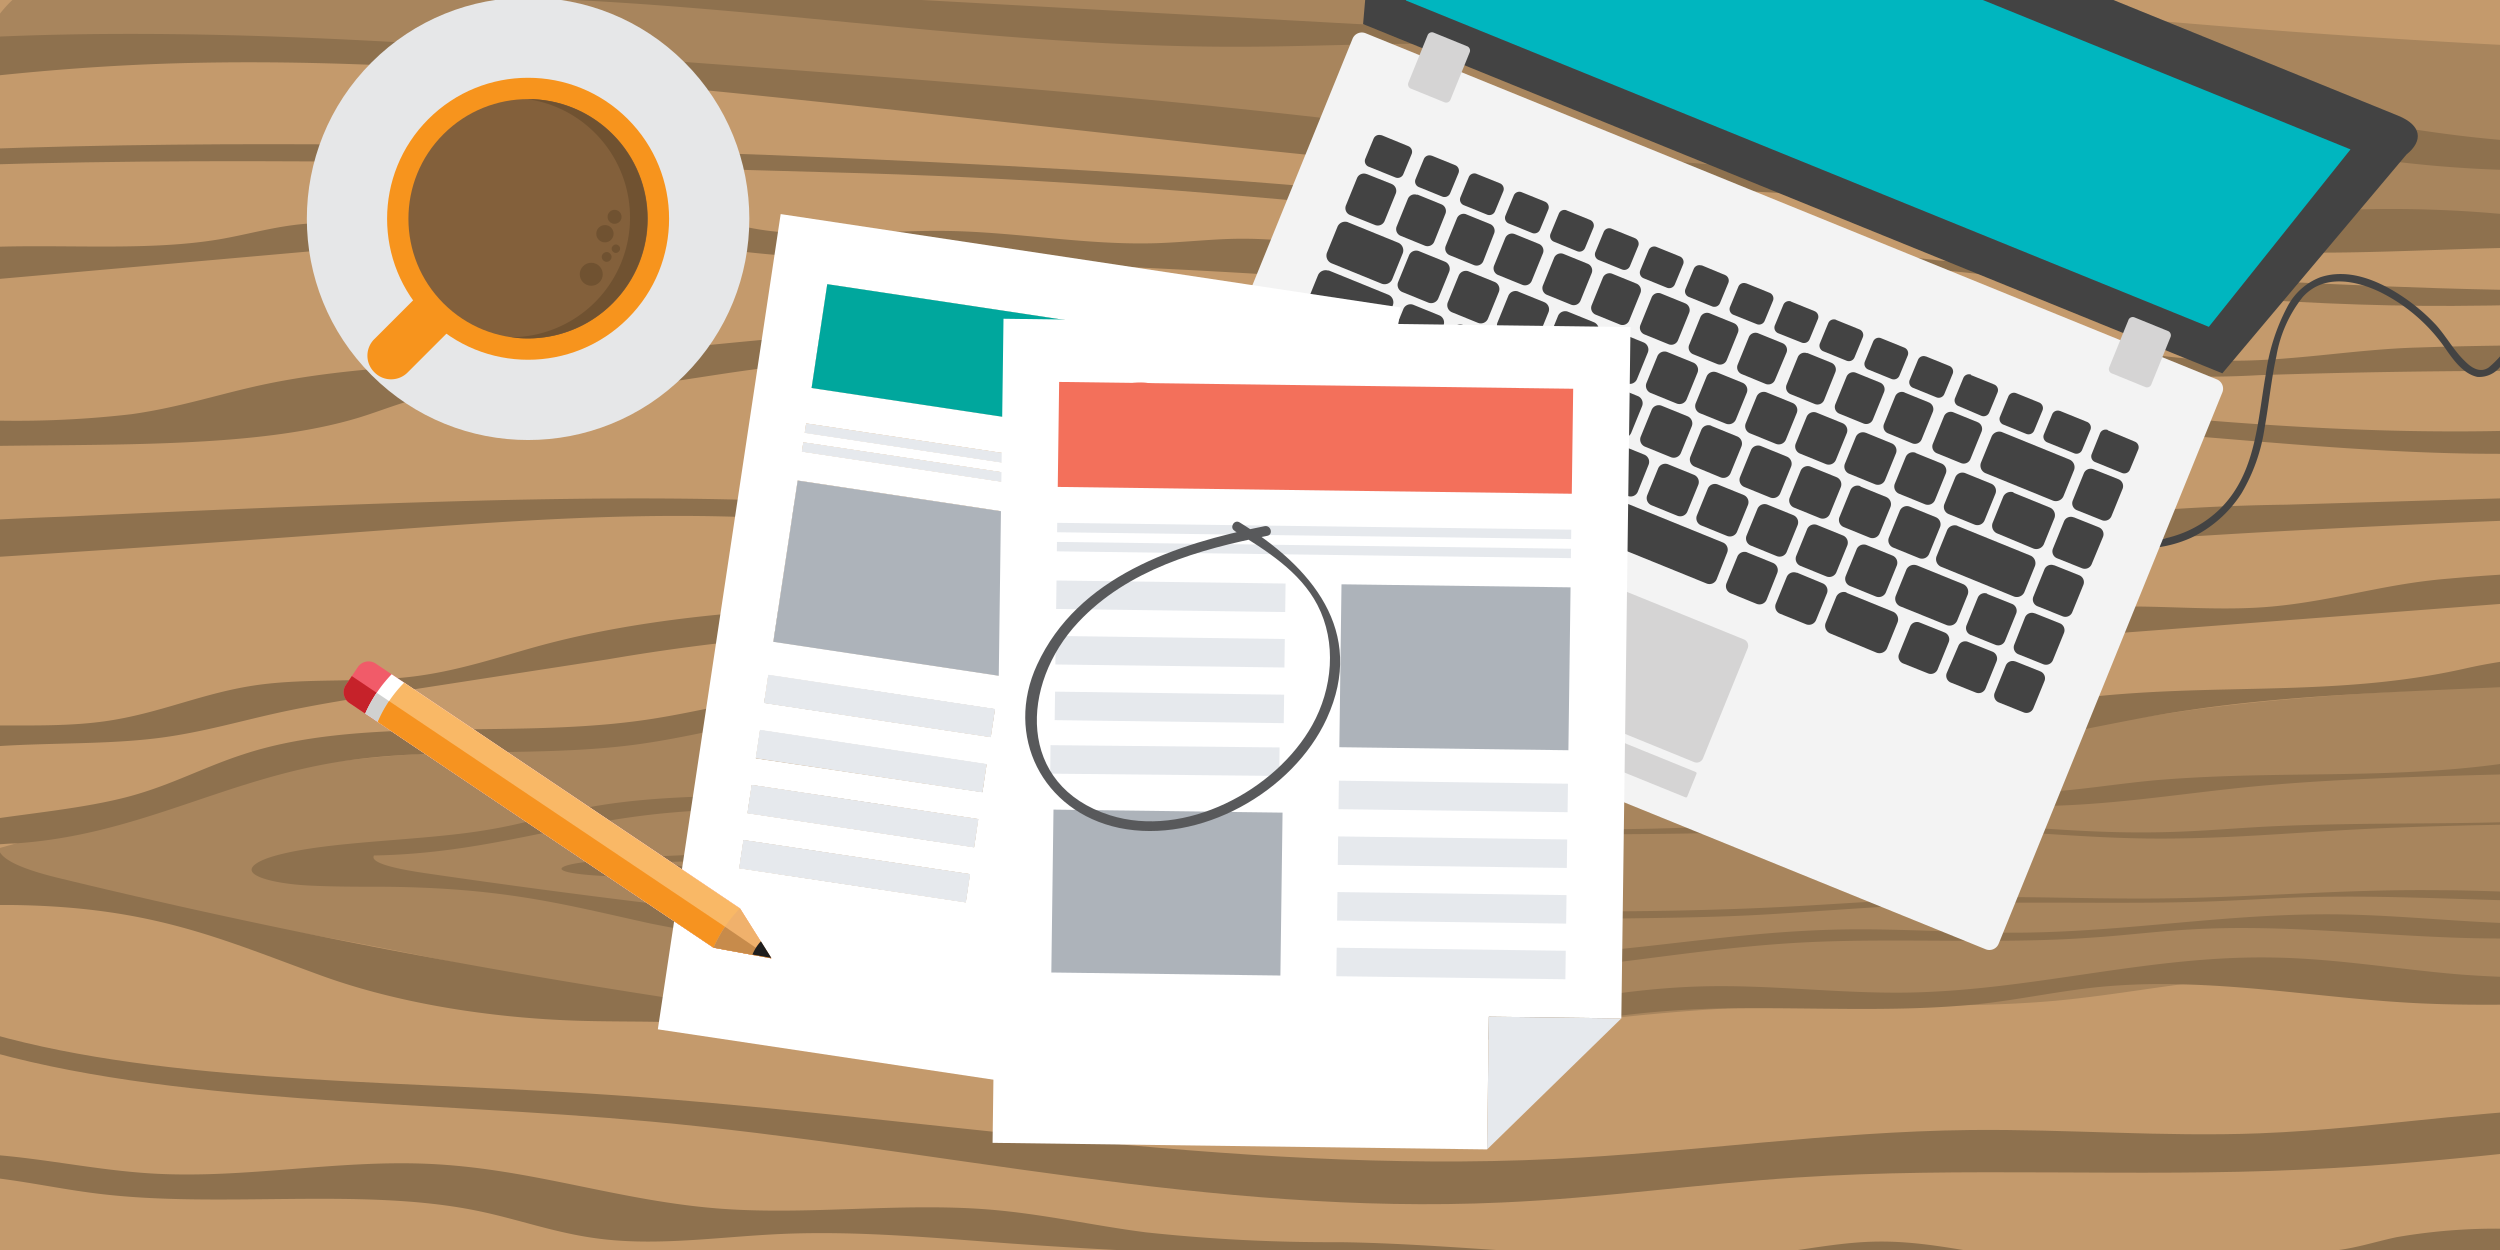 <svg id="Layer_1" data-name="Layer 1" xmlns="http://www.w3.org/2000/svg" xmlns:xlink="http://www.w3.org/1999/xlink" viewBox="0 0 300 150">
  <defs>
    <style>
      .cls-1, .cls-32 {
        fill: none;
      }

      .cls-2 {
        clip-path: url(#clip-path);
      }

      .cls-3 {
        fill: #c49a6c;
      }

      .cls-4 {
        fill: #a8855d;
      }

      .cls-5 {
        fill: #8e714e;
      }

      .cls-6 {
        clip-path: url(#clip-path-2);
      }

      .cls-7, .cls-9 {
        fill: #434343;
      }

      .cls-8 {
        fill: #f3f3f3;
      }

      .cls-10, .cls-11, .cls-18, .cls-19, .cls-20, .cls-21, .cls-22, .cls-23, .cls-24, .cls-25, .cls-26, .cls-9 {
        fill-rule: evenodd;
      }

      .cls-10 {
        fill: #d5d4d4;
      }

      .cls-11 {
        fill: #00b6bf;
      }

      .cls-12, .cls-20 {
        fill: #fff;
      }

      .cls-13 {
        fill: #f3705b;
      }

      .cls-14 {
        fill: #e6e9ed;
      }

      .cls-15 {
        fill: #adb3ba;
      }

      .cls-16 {
        fill: #00a79d;
      }

      .cls-17 {
        fill: #58595b;
      }

      .cls-18 {
        fill: #f15b69;
      }

      .cls-19 {
        fill: #c6222a;
      }

      .cls-21 {
        fill: #d0d1d0;
      }

      .cls-22 {
        fill: #f9b866;
      }

      .cls-23 {
        fill: #f69320;
      }

      .cls-24 {
        fill: #f0b16c;
      }

      .cls-25 {
        fill: #c78b4b;
      }

      .cls-26 {
        fill: #1e1e1e;
      }

      .cls-27 {
        fill: #e6e7e8;
      }

      .cls-28 {
        fill: #f7941d;
      }

      .cls-29 {
        fill: #83603b;
      }

      .cls-30 {
        fill: #705231;
      }

      .cls-31 {
        clip-path: url(#clip-path-3);
      }

      .cls-32 {
        stroke: #0090cf;
        stroke-miterlimit: 10;
      }
    </style>
    <clipPath id="clip-path">
      <rect class="cls-1" width="300" height="150"/>
    </clipPath>
    <clipPath id="clip-path-2">
      <rect class="cls-1" x="243.81" y="15.4" width="55.1" height="63.41" transform="translate(125.56 280.77) rotate(-67.88)"/>
    </clipPath>
    <clipPath id="clip-path-3">
      <rect class="cls-1" x="-1378.3" y="28.75" width="300" height="150"/>
    </clipPath>
  </defs>
  <title>Jobs and Careers</title>
  <g class="cls-2">
    <g>
      <rect class="cls-3" width="300" height="150"/>
      <g>
        <path class="cls-4" d="M303.35,82.07v36.51l-4-.32c-10.35-.82-21-1.65-31.33-.82-2,.16-4,.38-5.9.63-5.08.66-10,1.5-15.24,2-3.8.35-7.68.5-11.56.56-7.33.11-14.75-.11-22.09.11-1.73,0-3.45.13-5.15.22-6.62.37-13.13,1-19.61,1.82-15.29,1.84-30.36,4.27-46.15,4.69-31.53.84-59.86-6.25-89-12.22-5.24-1.08-10.52-2.11-15.85-3.06a294.48,294.48,0,0,0-35.58-4.39A42.62,42.62,0,0,1-3,107.21V102.6l2.89-.82,1.85-.52,27.49-7.74c13.17-3.71,30.3-2.88,44.68-5.14,4.38-.69,8.52-1.66,13-2.23a155.88,155.88,0,0,1,19-.9l28-.22,21.58-.16,39.06-.3a83.87,83.87,0,0,1,13.87.66c4.23.7,7.74,2,11.87,2.85,13.18,2.58,28-.77,41.75-2.75l.5-.07c5.54-.77,11.21-1.32,17-1.75h.05c5-.37,10-.66,15.08-.94Z"/>
        <path class="cls-4" d="M303.35,10.27V28.35q-1.3-.11-2.63-.17c-12.64-.66-26,.56-38-1-6-.79-11.28-2.23-17-3.28C230.2,21,212.16,21.17,195.1,20.15c-19.76-1.19-38.55-4-57.57-6.31A920.57,920.57,0,0,0,34.47,6.61c-12.39-.12-24.79.07-37.1.57.07-.35.17-.69.27-1,0-.1.07-.2.1-.3l0-.08q.1-.32.22-.61c.07-.18.14-.35.22-.53l.08-.19c.08-.18.17-.37.27-.54A14.71,14.71,0,0,1,1.68-.18,15.4,15.4,0,0,1,5.56-2.8c.27-.13.54-.25.82-.37l1.09-.4.17,0,.14,0c.19-.06.39-.11.59-.16l.3-.08L9-4,9.26-4l.67-.11.49-.07h.14l.65-.06.39,0h177.2l6.63.68C208.16-2.33,220.93-1,233.76.22q5.51.53,11,1Q253,2,261.25,2.7l4.7.39c12.1,1,24.28,1.8,36.56,2.42,0,.11.08.21.12.32s.16.5.24.76.08.3.12.46.07.31.1.46,0,.16.05.25.06.33.08.51h0s0,0,0,0a.52.52,0,0,1,0,.11c0,.15,0,.3.05.45a1,1,0,0,1,0,.15c0,.12,0,.25,0,.37s0,.11,0,.17a.57.57,0,0,1,0,.11C303.35,9.88,303.35,10.07,303.35,10.27Z"/>
        <path class="cls-5" d="M303.35,26V29.7c-14.46.19-29.24,1.56-42.41-.51-5.84-.92-10.81-2.44-16.48-3.48-8.94-1.63-19.1-2-29-2.46C170.32,21,127.21,15,83.16,10.68,63.38,8.72,43,7.08,22.61,7.56,13.37,7.78,5,8.46-3,9.35l0-.31a.24.24,0,0,1,0-.08c0-.12,0-.24,0-.35s0-.25.05-.36.05-.33.08-.5.07-.38.12-.57c.07-.35.17-.69.27-1,0-.1.07-.2.1-.3l0-.08q.1-.32.22-.61c.07-.18.14-.35.22-.53l.08-.19C23.9,3.23,50.54,5.08,76.19,7c33.08,2.42,66.3,4.85,98.05,9.07,12.27,1.63,24.47,3.53,37.41,4,11.17.4,22.93-.26,33.27,1.37,8.09,1.28,14.85,3.9,23.59,4.22,4.64.17,9.26-.35,13.89-.51A146,146,0,0,1,303.35,26Z"/>
        <path class="cls-5" d="M303.35,34.73v1.85c-3,.06-6,.12-9,.13-20.22.08-40-2-59.4-4.1C191.33,28,148.88,22.14,103.58,20.79c-35.44-1-71.27-2.08-106.57-1V17.91c31.61-1.15,63.62-.53,95.25.69,25.41,1,50.78,2.35,75.5,4.75,11.08,1.08,22,2.36,33,3.64,14.72,1.74,27.28,4.29,42.54,5.14,18.59,1,37.38,2.25,56.16,2.63C300.78,34.8,302.09,34.78,303.35,34.73Z"/>
        <path class="cls-5" d="M303.35,17v3.45a145.58,145.58,0,0,1-19.83-1.58c-6.75-1.13-12.52-3-19.57-3.84-10-1.14-20.79.06-31.16-.34-8.87-.35-21-1.65-28.46-3.52-8.78-2.22-11.75-5-23.67-5.67-10.43-.61-21.07.08-31.65.11-31.66.1-61.7-5.8-93.36-6-8.1,0-16.2.29-24.29.2C20.89-.25,11.22-.35,1.68-.18A15.4,15.4,0,0,1,5.56-2.8c.27-.13.54-.25.82-.37l1.09-.4.17,0C39.29-3.94,70.9-2.2,102.26-.46l68.48,3.78c7.16.39,14.54.82,20.77,2.2,4.26,1,7.79,2.3,12,3.3,17.25,4.1,40.2,1.21,60.15,2.91,12,1,22.66,3.71,34.6,4.89C299.93,16.79,301.64,16.93,303.35,17Z"/>
        <path class="cls-5" d="M303.35,51.62v2.81c-12.17.22-24.26-.77-36.14-1.76L198.58,47c-24.8-2.06-45.54-2.44-70.86-3.41-11.18-.43-22.7-.85-33.49.29-9.66,1-18.57,3.25-28.63,3.18-3.75,0-7.57-.39-11.19,0-4.61.45-7.71,1.94-11.33,3.05C30.87,53.82,13.64,53.25-3,53.55V50.39A119.89,119.89,0,0,0,15.8,49.7c6-.85,10.73-2.5,16.29-3.65,12.53-2.59,27.91-2.44,42-3.63,15.73-1.33,27.71-3.11,44.5-2.9,24.7.3,49.25,1.58,73.42,3.42,35.53,2.7,74,9.88,110.87,8.7Z"/>
        <path class="cls-5" d="M303.35,41.43v3.07q-16.15,0-32.28.52a112.57,112.57,0,0,1-15.35-.17c-23.16-2.49-45.5-7-69.29-9.26-26.74-2.51-54-4-81.3-4.53a133.89,133.89,0,0,1-17.15-1c-4.4-.66-8.43-1.78-13-2.22a89.77,89.77,0,0,0-16.32.42L-3,33.73v-4c9.5-.56,20.16.51,29.25-1,3.49-.59,6.67-1.56,10.35-1.87,11.5-1,35.23-3.9,45.89-1.51,2.54.57,4.72,1.41,7.29,1.94,7.25,1.5,15.77.31,23.78.42,8.51.12,16.75,1.74,25.25,1.47,3.06-.1,6.06-.44,9.13-.52,8.47-.2,15.43,1.85,23.53,2.32,6.6.39,12.2,0,18.85.73,13.16,1.39,22.4,4.05,34.14,6.44a59.84,59.84,0,0,0,8.73.68c11.72.56,21.6,4.11,33.29,4.43,8,.23,15.76-1.35,23.76-1.56C294.53,41.55,298.91,41.48,303.35,41.43Z"/>
        <path class="cls-5" d="M303.35,59.71v2.66Q287,63,270.7,63.91C254.83,64.83,239,66,223.2,67c-24.67,1.53-49.88,2.55-74.42.7-20.91-1.58-41-5.23-62.18-5.73-14.22-.33-28.4.77-42.44,1.8Q20.64,65.52-3,67v-4.5C.57,62.29,4.14,62.12,7.7,62,25.3,61.19,42.93,60.42,60.61,60c18.23-.39,36.75-.33,54.38,1.7,14.26,1.64,27.88,4.58,42.59,5.06s29.55-1.56,44.45-1.63c9,0,18.21.67,27.08-.12,6.33-.56,12.17-1.85,18.33-2.7a260.8,260.8,0,0,1,26.94-1.75Z"/>
        <path class="cls-5" d="M303.35,79v3.32l-8.44.37c-5.1.23-10.24.46-15.33.8h-.05c-5.76.39-11.47.92-17,1.75l-.5.07-1.74.27c-10.66,1.78-21,4.78-32.34,4.32-9.31-.38-17.27-3-26.28-4.1-12.81-1.51-26.24.35-39.33,1.28a280.78,280.78,0,0,1-45.22-.44c-6-.55-12-1.3-18.05-1-8.14.43-15.11,2.71-23,3.74-11.23,1.47-23.68.28-34.78,1.94-14.53,2.18-24.67,8.94-39.61,9.9-.59,0-1.18.07-1.78.09a1.26,1.26,0,0,0-.07.43c.08,1.6,3.9,2.82,7.28,3.64Q22,109,37.45,112.15q7.85,1.6,15.85,3.06,15.25,2.81,30.93,5.15c27.89,4.16,58.71,7.17,86.51,2.9,11.25-1.73,21.86-4.62,33.77-4.9,8.12-.19,16.18.87,24.32.75,15-.23,28.78-4.45,43.79-4.21,7.54.11,14.71,1.36,22.14,2,2.84.23,5.71.35,8.6.42v3.2c-4.6.08-9.18.08-13.75-.16-9.22-.49-18.39-2-27.51-2.23a80.57,80.57,0,0,0-9.58.25c-4.84.44-9.34,1.42-14.11,2-1,.12-2.07.22-3.11.3-8.88.72-18.14.21-27.24.32-3,0-6,.15-8.91.39-3.69.3-7.23.81-10.7,1.42-6.24,1.09-12.23,2.52-18.39,3.72-9.58,1.86-19.69,1.85-30.12,2.4a148.62,148.62,0,0,1-38.73-3c-4.44-1-8.69-2.19-13.49-2.78-5.9-.73-12.18-.47-18.3-.66-11.32-.35-22.34-2.3-31-5.47-12-4.37-20.25-8.21-37-8.42-1.45,0-2.9,0-4.35,0V98.6c6.18-1,13-1.55,18.59-3.07,5-1.37,8.79-3.47,13.51-5,13.88-4.6,31.42-1.92,47.23-4,6.64-.86,12.52-2.63,19.22-3.4C108.17,81.69,121,84,133.93,85c3.78.3,7.57.49,11.37.44,3.43,0,6.83-.27,10.21-.61,13.25-1.3,26.19-4.11,39.33-2.89,12.19,1.13,22.78,5.66,35.15,5,6.68-.37,12.41-2.25,18.88-3.08,16.35-2.06,31.12-.06,47-3.65A62.09,62.09,0,0,1,303.35,79Z"/>
        <path class="cls-5" d="M303.35,68.79v3.43l-48.73,3.72c-16.29,1.25-32.87,2.49-49.29,1.63-9.06-.49-18.09-1.61-27.14-1.15-4.22.21-8.31.77-12.48,1.1-21.52,1.7-43.49-2.56-65.26-1.6A253.32,253.32,0,0,0,73,79.11L47.86,83c-5.1.78-10.2,1.57-15,2.65-4.43,1-8.62,2.2-13.36,2.85-6.66.9-13.85.58-20.71,1.11-.59,0-1.16.1-1.74.15V87.08c5.19-.09,10.48.17,15.41-.51,6.76-.93,11.87-3.48,18.64-4.4,5.8-.78,12.16-.27,18-.93s10.82-2.44,16-3.84c16.2-4.34,35.55-4.95,54.12-4.68,9.14.13,18.9.18,27.93.63,7.76.39,17.27,2.68,25,1.45,2.23-.35,4.18-1,6.45-1.3,8.56-1.13,16.33,3,25.27,3.13,7.88.11,14.88-2.94,22.7-2.47,4.35.27,8.57,1.61,12.76,1A34.61,34.61,0,0,0,244.2,74c8.89-2.42,18.89-.35,28.36-1.21,7.55-.68,13.47-2.73,21.23-3.35Q298.56,69,303.35,68.79Z"/>
        <path class="cls-5" d="M303.35,133.23v4.89c-9,1-18.07,1.82-27.11,2.24-20.12.93-40.62-.37-60.62.94-11.9.78-23.43,2.48-35.39,3-34.92,1.6-67.84-6.58-102.21-9.72-27.5-2.51-57.87-2-81-8.9v-2.18c20.6,6.34,48.14,6.14,73.3,7.7,39,2.42,77,9.74,116.13,7.88,16.79-.8,33.08-3.29,50-3.48,11.57-.12,23.13.84,34.65.4,7.65-.29,15.11-1.18,22.6-1.92Q298.49,133.62,303.35,133.23Z"/>
        <path class="cls-5" d="M303.16,147.53a13.87,13.87,0,0,1-1.36,4.06c-46.86,1.41-94,.92-140.89-.53-13.3-.41-26.61-.9-39.77-1.85-9.09-.66-18.27-1.54-27.43-1.13-7.13.32-14.34,1.42-21.27.63-5.63-.63-10.17-2.42-15.45-3.47-13.89-2.77-30.56-.2-45.25-2-4.74-.58-9.16-1.6-14-2.06l-.74-.06v-2.68c7.33.32,14.21,2,21.59,2.4,10.91.59,21.81-1.66,32.77-1.18,12.42.54,22.88,4.48,35.21,5.39,10.52.77,21.43-.74,31.93.08,6.59.52,12.62,1.93,19,2.75a207.4,207.4,0,0,0,23.18,1.18c16.55.2,36.42,3.18,52.51,1.28,4-.47,7.93-1.3,12.11-1.35,6.67-.09,12.66,1.76,19.23,2.25,9.6.72,19.22-1.51,28.92-1.2,2,.06,3.93.23,5.87.1,3-.21,5.53-1.1,8.27-1.68A70.29,70.29,0,0,1,303.16,147.53Z"/>
        <path class="cls-5" d="M142.49,159.83H110.26a150.86,150.86,0,0,0-16.55-.33c-1.76.08-3.52.2-5.28.33H70.31c-4.69-.78-8.72-2.25-13.32-3.17-13.89-2.77-30.56-.2-45.25-2-4.24-.51-8.23-1.39-12.48-1.89-.11-.17-.21-.33-.3-.51s-.12-.19-.17-.29-.17-.32-.26-.49l-.16-.34c-.16-.35-.31-.69-.45-1h0a2,2,0,0,0-.07-.19c7,.4,13.67,2,20.77,2.35,10.91.59,21.81-1.65,32.77-1.17,12.42.54,22.88,4.48,35.21,5.38,10.52.77,21.43-.74,31.93.09,6.59.52,12.62,1.93,19,2.74Q140,159.63,142.49,159.83Z"/>
        <path class="cls-5" d="M44.88,102.66c-.58.94,3,1.66,6.22,2.13,21.23,3.11,43.52,5.72,66.51,7.79,24.07,2.18,50.68,3.74,74.69,1.51,9.71-.9,18.87-2.41,29.15-2.56,7-.1,14,.45,21,.39,13-.12,24.83-2.32,37.79-2.2,6.52.07,12.72.71,19.13,1q2,.1,4,.15v1.76c-2.82,0-5.62,0-8.43-.1-10.75-.35-21.43-1.62-32-1-4.18.23-8.06.74-12.19,1-11,.78-22.74,0-33.89.54-8.91.44-16.84,1.71-25.11,2.68s-17,1-26,1.25a209.43,209.43,0,0,1-33.44-1.56c-3.84-.51-7.51-1.13-11.65-1.44-5.1-.38-10.51-.25-15.8-.35A142.36,142.36,0,0,1,78,110.81c-10.34-2.28-17.48-4.28-32-4.4-3,0-6.07,0-9-.15s-5.79-.7-6.59-1.46.71-1.61,2.86-2.18c6.46-1.73,17.2-1.7,25-3C62.71,98.91,66,97.82,70,97c12-2.4,27.12-1,40.78-2.07,5.73-.46,10.81-1.38,16.6-1.78,14-1,28.43,1.33,42.94,1.23s28.52-2.63,42.78-1.82c10.52.6,19.66,3,30.34,2.59,5.77-.2,10.71-1.18,16.31-1.61,14.1-1.08,26.85,0,40.57-1.9,1-.14,2-.25,3-.35v1.56l-3.83.1c-10.12.27-20.37.56-29.87,1.51-9.2.92-18.11,2.49-27.92,2.25-8-.19-14.9-1.58-22.69-2.13-11.06-.79-22.64.18-34,.67-12.92.56-26.23.48-39-.23-5.15-.29-10.36-.68-15.58-.51-7,.23-13,1.42-19.82,2-9.7.76-20.45.14-30,1C67.58,98.63,58.63,102.4,44.88,102.66Z"/>
        <path class="cls-5" d="M80.56,103.41c-.52.45,2.74.8,5.59,1,19.09,1.49,39.13,2.73,59.8,3.73,21.66,1,45.58,1.78,67.16.73,8.73-.43,17-1.16,26.2-1.23,6.31,0,12.57.22,18.89.18,11.65-.06,22.34-1.11,34-1,3.79,0,7.47.15,11.15.29v1c-9-.2-17.89-.7-26.76-.44-3.76.11-7.25.35-11,.49-9.85.37-20.44,0-30.47.26-8,.21-15.14.82-22.58,1.28s-15.29.46-23.38.6c-10.26.18-20.86-.08-30.07-.74-3.46-.25-6.75-.55-10.46-.69-4.58-.18-9.46-.12-14.22-.17a236.34,236.34,0,0,1-24.08-1.36c-9.29-1.09-15.72-2-28.74-2.1-2.71,0-5.47,0-8.09-.08s-5.21-.33-5.92-.7.63-.77,2.56-1c5.81-.82,15.46-.81,22.5-1.43,3.91-.34,6.82-.86,10.49-1.25,10.77-1.15,24.39-.48,36.67-1,5.15-.22,9.72-.66,14.92-.85,12.62-.46,25.56.64,38.6.58s25.66-1.25,38.47-.87c9.46.28,17.67,1.42,27.27,1.23,5.2-.08,9.64-.56,14.67-.76,10.29-.42,19.78-.17,29.58-.54v.34c-7.06.12-14.08.28-20.7.63-8.26.44-16.29,1.19-25.1,1.08-7.22-.1-13.39-.76-20.39-1-9.94-.38-20.37.08-30.53.32-11.61.27-23.58.23-35.1-.11-4.64-.14-9.31-.32-14-.25-6.32.11-11.73.68-17.82.93-8.72.37-18.39.07-27,.49C101,101.49,92.93,103.28,80.56,103.41Z"/>
      </g>
      <g>
        <g class="cls-6">
          <path class="cls-7" d="M249.23,63.54a14.42,14.42,0,0,0,13.69,1A14.66,14.66,0,0,0,269,59.17a21.58,21.58,0,0,0,2.76-7.87c.52-2.85.78-5.73,1.41-8.57a15.62,15.62,0,0,1,3.17-7.1c2.56-2.83,6.48-1.93,9.28-.58a20.72,20.72,0,0,1,7.92,6.9c.92,1.33,2.11,2.93,3.74,3.28a3.21,3.21,0,0,0,2.85-1.36c1.23-1.34,2.15-3,3.41-4.29a8.32,8.32,0,0,1,2.36-1.77c1.46-.7,3-.53,4.53-.58.53,0,.66-.9.12-.88a15.45,15.45,0,0,0-3.93.27,7.55,7.55,0,0,0-2.21,1.09,15,15,0,0,0-3.24,3.47,11.85,11.85,0,0,1-2.53,2.92c-1.06.72-2.11,0-2.86-.77-1.35-1.29-2.24-3-3.52-4.4a22.82,22.82,0,0,0-4.1-3.44c-2.77-1.82-6.34-3.36-9.75-2.21a7.5,7.5,0,0,0-3.94,3.55,24.12,24.12,0,0,0-2.57,8.05c-1,5.62-1.16,11.89-5.47,16.16a13.54,13.54,0,0,1-16.68,1.79c-.45-.27-1,.44-.53.72Z"/>
        </g>
        <g>
          <g>
            <path class="cls-8" d="M239.83,113.27a1.2,1.2,0,0,1-1.58.63L136.1,72.39a1.2,1.2,0,0,1-.69-1.55l26.9-66.2A1.2,1.2,0,0,1,163.9,4L266,45.52a1.2,1.2,0,0,1,.69,1.55Z"/>
            <g>
              <path class="cls-9" d="M252.94,51.64,256.19,53a.73.73,0,0,1,.4.94l-1,2.42a.73.73,0,0,1-.94.4l-3.25-1.32a.73.73,0,0,1-.4-.94L252,52a.73.73,0,0,1,.94-.4"/>
              <path class="cls-9" d="M251.22,56.31l3,1.2a.89.89,0,0,1,.49,1.15l-1.33,3.27a.89.89,0,0,1-1.16.49l-3-1.2a.89.89,0,0,1-.49-1.15l1.33-3.27a.89.89,0,0,1,1.15-.49"/>
              <path class="cls-9" d="M248.87,62.08l3,1.2a.89.89,0,0,1,.49,1.15L251,67.7a.89.89,0,0,1-1.16.49l-3-1.2a.89.89,0,0,1-.49-1.15l1.33-3.27a.89.89,0,0,1,1.15-.49"/>
              <path class="cls-9" d="M246.53,67.84l3,1.2A.89.89,0,0,1,250,70.2l-1.33,3.27a.89.89,0,0,1-1.15.49l-3-1.2A.89.89,0,0,1,244,71.6l1.33-3.27a.89.89,0,0,1,1.15-.49"/>
              <path class="cls-9" d="M244.19,73.6l3,1.2a.89.89,0,0,1,.49,1.15l-1.33,3.27a.89.89,0,0,1-1.15.49l-3-1.2a.89.89,0,0,1-.49-1.15L243,74.09a.89.89,0,0,1,1.15-.49"/>
              <path class="cls-9" d="M241.85,79.37l3,1.2a.89.89,0,0,1,.49,1.15L244,85a.89.89,0,0,1-1.15.49l-3-1.2a.89.89,0,0,1-.49-1.15l1.33-3.27a.89.89,0,0,1,1.15-.49"/>
              <path class="cls-9" d="M247.2,49.31l3.25,1.32a.73.73,0,0,1,.4.95l-1,2.42a.73.73,0,0,1-.94.4l-3.25-1.32a.73.73,0,0,1-.4-.94l1-2.42a.73.73,0,0,1,.94-.4"/>
              <path class="cls-9" d="M240.23,51.85l8.14,3.31a1,1,0,0,1,.52,1.24l-1.28,3.16a1,1,0,0,1-1.24.52l-8.14-3.31a1,1,0,0,1-.52-1.24L239,52.37a1,1,0,0,1,1.24-.52"/>
              <path class="cls-9" d="M241.62,59.13l4.4,1.79a1,1,0,0,1,.52,1.23l-1.28,3.16a1,1,0,0,1-1.24.52L239.63,64a1,1,0,0,1-.52-1.24l1.28-3.16a1,1,0,0,1,1.23-.52"/>
              <path class="cls-9" d="M234.89,63.11l8.79,3.57a1,1,0,0,1,.52,1.23l-1.28,3.16a1,1,0,0,1-1.23.52L232.9,68a1,1,0,0,1-.52-1.23l1.28-3.16a1,1,0,0,1,1.23-.52"/>
              <path class="cls-9" d="M238.45,71.27l3,1.2a.89.89,0,0,1,.49,1.15l-1.33,3.27a.89.89,0,0,1-1.16.49l-3-1.2A.89.89,0,0,1,236,75l1.33-3.27a.89.89,0,0,1,1.15-.49"/>
              <path class="cls-9" d="M236.1,77l3,1.2a.89.89,0,0,1,.49,1.15l-1.33,3.27a.89.89,0,0,1-1.16.49l-3-1.2a.89.89,0,0,1-.49-1.15L235,77.52A.89.89,0,0,1,236.1,77"/>
              <path class="cls-9" d="M241.89,47.16l2.81,1.14a.73.73,0,0,1,.4.95l-1,2.42a.73.73,0,0,1-.94.4l-2.81-1.14A.73.73,0,0,1,240,50l1-2.42a.73.73,0,0,1,.94-.4"/>
              <path class="cls-9" d="M236.5,45l2.81,1.14a.73.73,0,0,1,.4.94l-1,2.42a.73.73,0,0,1-.94.4L235,48.72a.73.73,0,0,1-.4-.94l1-2.42a.73.73,0,0,1,.94-.4"/>
              <path class="cls-9" d="M231.11,42.77l2.81,1.14a.73.73,0,0,1,.4.95l-1,2.42a.73.73,0,0,1-.95.4l-2.81-1.14a.73.73,0,0,1-.4-.94l1-2.42a.73.73,0,0,1,.94-.4"/>
              <path class="cls-9" d="M225.72,40.58l2.81,1.14a.73.73,0,0,1,.4.94l-1,2.42a.73.73,0,0,1-.94.4l-2.81-1.14a.73.73,0,0,1-.4-.94l1-2.42a.73.73,0,0,1,.94-.4"/>
              <path class="cls-9" d="M220.33,38.39l2.81,1.14a.73.73,0,0,1,.4.94l-1,2.42a.73.73,0,0,1-.94.4l-2.81-1.14a.73.73,0,0,1-.4-.95l1-2.42a.73.73,0,0,1,.95-.4"/>
              <path class="cls-9" d="M214.94,36.2l2.81,1.14a.73.73,0,0,1,.4.95l-1,2.42a.73.73,0,0,1-.95.4L213.41,40A.73.73,0,0,1,213,39l1-2.42a.73.73,0,0,1,.94-.4"/>
              <path class="cls-9" d="M209.55,34l2.81,1.14a.73.73,0,0,1,.4.94l-1,2.42a.73.73,0,0,1-.94.4L208,37.77a.73.73,0,0,1-.4-.94l1-2.42a.73.73,0,0,1,.94-.4"/>
              <path class="cls-9" d="M204.16,31.82,207,33a.73.73,0,0,1,.4.95l-1,2.42a.73.73,0,0,1-.94.4l-2.81-1.14a.73.73,0,0,1-.4-.94l1-2.42a.73.73,0,0,1,.94-.4"/>
              <path class="cls-9" d="M198.77,29.63l2.81,1.14a.73.73,0,0,1,.4.94l-1,2.42a.73.73,0,0,1-.94.4l-2.81-1.14a.73.73,0,0,1-.4-.94l1-2.42a.73.73,0,0,1,.94-.4"/>
              <path class="cls-9" d="M193.38,27.44l2.81,1.14a.73.73,0,0,1,.4.94l-1,2.42a.73.73,0,0,1-.94.4l-2.81-1.14a.73.73,0,0,1-.4-.94l1-2.42a.73.73,0,0,1,.94-.4"/>
              <path class="cls-9" d="M188,25.25l2.81,1.14a.73.73,0,0,1,.4.94l-1,2.42a.73.73,0,0,1-.94.4L186.46,29a.73.73,0,0,1-.4-.94l1-2.42a.73.73,0,0,1,.94-.4"/>
              <path class="cls-9" d="M182.59,23.06l2.81,1.14a.73.73,0,0,1,.4.94l-1,2.42a.73.73,0,0,1-.94.4l-2.81-1.14a.73.73,0,0,1-.4-.94l1-2.42a.73.73,0,0,1,.94-.4"/>
              <path class="cls-9" d="M177.2,20.87,180,22a.73.73,0,0,1,.4.94l-1,2.42a.73.73,0,0,1-.94.4l-2.81-1.14a.73.73,0,0,1-.4-.94l1-2.42a.73.73,0,0,1,.94-.4"/>
              <path class="cls-9" d="M171.81,18.68l2.81,1.14a.73.73,0,0,1,.4.95l-1,2.42a.73.73,0,0,1-.95.4l-2.81-1.14a.73.73,0,0,1-.4-.94l1-2.42a.73.73,0,0,1,.94-.4"/>
              <path class="cls-9" d="M165.76,16.21,169,17.54a.73.73,0,0,1,.4.94l-1,2.42a.73.73,0,0,1-.94.4L164.23,20a.73.73,0,0,1-.4-.94l1-2.42a.73.73,0,0,1,.94-.4"/>
              <path class="cls-9" d="M234.41,49.48l2.9,1.18a.87.87,0,0,1,.48,1.13l-1.34,3.3a.87.87,0,0,1-1.13.48l-2.9-1.18a.87.87,0,0,1-.48-1.13l1.34-3.3a.87.87,0,0,1,1.13-.48"/>
              <path class="cls-9" d="M228.56,47.11l2.9,1.18a.87.87,0,0,1,.48,1.13l-1.34,3.3a.87.87,0,0,1-1.13.48L226.56,52a.87.87,0,0,1-.48-1.13l1.34-3.3a.87.87,0,0,1,1.13-.48"/>
              <path class="cls-9" d="M222.71,44.73l2.9,1.18a.87.87,0,0,1,.48,1.13l-1.34,3.3a.87.87,0,0,1-1.13.48l-2.9-1.18a.87.87,0,0,1-.48-1.13l1.34-3.3a.87.87,0,0,1,1.13-.48"/>
              <path class="cls-9" d="M216.86,42.35l2.9,1.18a.87.87,0,0,1,.48,1.13L218.9,48a.87.87,0,0,1-1.13.48l-2.9-1.18a.87.87,0,0,1-.48-1.13l1.34-3.3a.87.87,0,0,1,1.13-.48"/>
              <path class="cls-9" d="M211,40l2.9,1.18a.87.87,0,0,1,.48,1.13L213,45.59a.87.87,0,0,1-1.13.48L209,44.89a.87.87,0,0,1-.48-1.13l1.34-3.3A.87.87,0,0,1,211,40"/>
              <path class="cls-9" d="M205.17,37.6l2.9,1.18a.87.87,0,0,1,.48,1.13l-1.34,3.3a.87.87,0,0,1-1.13.48l-2.9-1.18a.87.87,0,0,1-.48-1.13l1.34-3.3a.87.87,0,0,1,1.13-.48"/>
              <path class="cls-9" d="M199.32,35.22l2.9,1.18a.87.87,0,0,1,.48,1.13l-1.34,3.3a.87.87,0,0,1-1.13.48l-2.9-1.18a.87.87,0,0,1-.48-1.13l1.34-3.3a.87.87,0,0,1,1.13-.48"/>
              <path class="cls-9" d="M193.47,32.85l2.9,1.18a.87.87,0,0,1,.48,1.13l-1.34,3.3a.87.87,0,0,1-1.13.48l-2.9-1.18a.87.87,0,0,1-.48-1.13l1.34-3.3a.87.87,0,0,1,1.13-.48"/>
              <path class="cls-9" d="M187.62,30.47l2.9,1.18a.87.87,0,0,1,.48,1.13l-1.34,3.3a.87.87,0,0,1-1.13.48l-2.9-1.18a.87.87,0,0,1-.48-1.13l1.34-3.3a.87.87,0,0,1,1.13-.48"/>
              <path class="cls-9" d="M181.77,28.09l2.9,1.18a.87.87,0,0,1,.48,1.13l-1.34,3.3a.87.87,0,0,1-1.13.48L179.77,33a.87.87,0,0,1-.48-1.13l1.34-3.3a.87.87,0,0,1,1.13-.48"/>
              <path class="cls-9" d="M175.92,25.71l2.9,1.18A.87.87,0,0,1,179.3,28L178,31.33a.87.87,0,0,1-1.13.48l-2.9-1.18a.87.87,0,0,1-.48-1.13l1.34-3.3a.87.87,0,0,1,1.13-.48"/>
              <path class="cls-9" d="M170.07,23.34l2.9,1.18a.87.87,0,0,1,.48,1.13L172.11,29a.87.87,0,0,1-1.13.48l-2.9-1.18a.87.87,0,0,1-.48-1.13l1.34-3.3a.87.87,0,0,1,1.13-.48"/>
              <path class="cls-9" d="M164,20.88l3,1.2a.89.89,0,0,1,.49,1.15l-1.33,3.27A.89.89,0,0,1,165,27l-3-1.2a.89.89,0,0,1-.49-1.15l1.33-3.27a.89.89,0,0,1,1.15-.49"/>
              <path class="cls-9" d="M161.75,26.67l6.07,2.47a1,1,0,0,1,.52,1.23l-1.28,3.16a1,1,0,0,1-1.24.52l-6.07-2.47a1,1,0,0,1-.52-1.24l1.28-3.16a1,1,0,0,1,1.23-.52"/>
              <path class="cls-9" d="M159.41,32.44l7.22,2.94a1,1,0,0,1,.52,1.23l-1.28,3.16a1,1,0,0,1-1.23.52l-7.22-2.94a1,1,0,0,1-.52-1.23L158.17,33a1,1,0,0,1,1.23-.52"/>
              <path class="cls-9" d="M157.06,38.2l10.36,4.21a1,1,0,0,1,.52,1.23l-1.28,3.16a1,1,0,0,1-1.23.52l-10.36-4.21a1,1,0,0,1-.52-1.23l1.28-3.16a1,1,0,0,1,1.23-.52"/>
              <path class="cls-9" d="M154.72,44l4.3,1.75a1,1,0,0,1,.52,1.24l-1.28,3.16a1,1,0,0,1-1.23.52l-4.3-1.75a1,1,0,0,1-.52-1.23l1.28-3.16a1,1,0,0,1,1.24-.52"/>
              <path class="cls-9" d="M170.29,30.14l3.1,1.26a.93.93,0,0,1,.51,1.21l-1.3,3.19a.93.93,0,0,1-1.21.51l-3.1-1.26a.93.93,0,0,1-.51-1.21l1.3-3.19a.93.93,0,0,1,1.21-.51"/>
              <path class="cls-9" d="M176.25,32.57l3.1,1.26a.93.93,0,0,1,.51,1.21l-1.3,3.19a.93.93,0,0,1-1.21.51l-3.1-1.26a.93.93,0,0,1-.51-1.21l1.3-3.19a.93.93,0,0,1,1.21-.51"/>
              <path class="cls-9" d="M182.21,35l3.1,1.26a.93.93,0,0,1,.51,1.21l-1.3,3.19a.93.93,0,0,1-1.21.51l-3.1-1.26a.93.93,0,0,1-.51-1.21L181,35.5a.93.93,0,0,1,1.21-.51"/>
              <path class="cls-9" d="M188.17,37.41l3.1,1.26a.93.93,0,0,1,.51,1.21l-1.3,3.19a.93.93,0,0,1-1.21.51l-3.1-1.26a.93.93,0,0,1-.51-1.21l1.3-3.19a.93.93,0,0,1,1.21-.51"/>
              <path class="cls-9" d="M194.13,39.83l3.1,1.26a.93.93,0,0,1,.51,1.21l-1.3,3.19a.93.93,0,0,1-1.21.51l-3.1-1.26a.93.93,0,0,1-.51-1.21l1.3-3.19a.93.93,0,0,1,1.21-.51"/>
              <path class="cls-9" d="M200.09,42.25l3.1,1.26a.93.93,0,0,1,.51,1.21l-1.3,3.19a.93.93,0,0,1-1.21.51l-3.1-1.26a.93.93,0,0,1-.51-1.21l1.3-3.19a.93.93,0,0,1,1.21-.51"/>
              <path class="cls-9" d="M206,44.67l3.1,1.26a.93.93,0,0,1,.51,1.21l-1.3,3.19a.93.93,0,0,1-1.21.51L204,49.59a.93.93,0,0,1-.51-1.21l1.3-3.19a.93.93,0,0,1,1.21-.51"/>
              <path class="cls-9" d="M212,47.09l3.1,1.26a.93.93,0,0,1,.51,1.21l-1.3,3.19a.93.93,0,0,1-1.21.51L210,52a.93.93,0,0,1-.51-1.21l1.3-3.19a.93.93,0,0,1,1.21-.51"/>
              <path class="cls-9" d="M218,49.52l3.1,1.26a.93.93,0,0,1,.51,1.21l-1.3,3.19a.93.93,0,0,1-1.21.51L216,54.43a.93.93,0,0,1-.51-1.21l1.3-3.19a.93.93,0,0,1,1.21-.51"/>
              <path class="cls-9" d="M223.92,51.94,227,53.2a.93.93,0,0,1,.51,1.21l-1.3,3.19a.93.93,0,0,1-1.21.51l-3.1-1.26a.93.93,0,0,1-.51-1.21l1.3-3.19a.93.93,0,0,1,1.21-.51"/>
              <path class="cls-9" d="M229.88,54.36l3.1,1.26a.93.93,0,0,1,.51,1.21L232.2,60a.93.93,0,0,1-1.21.51l-3.1-1.26a.93.93,0,0,1-.51-1.21l1.3-3.19a.93.93,0,0,1,1.21-.51"/>
              <path class="cls-9" d="M235.84,56.78l3.1,1.26a.93.93,0,0,1,.51,1.21l-1.3,3.19a.93.93,0,0,1-1.21.51l-3.1-1.26a.93.93,0,0,1-.51-1.21l1.3-3.19a.93.93,0,0,1,1.21-.51"/>
              <path class="cls-9" d="M169.61,36.58l3.1,1.26a.93.93,0,0,1,.51,1.21l-1.3,3.19a.93.93,0,0,1-1.21.51l-3.1-1.26a.93.93,0,0,1-.51-1.21l1.3-3.19a.93.93,0,0,1,1.21-.51"/>
              <path class="cls-9" d="M175.57,39l3.1,1.26a.93.93,0,0,1,.51,1.21l-1.3,3.19a.93.93,0,0,1-1.21.51l-3.1-1.26a.93.93,0,0,1-.51-1.21l1.3-3.19a.93.93,0,0,1,1.21-.51"/>
              <path class="cls-9" d="M181.53,41.42l3.1,1.26a.93.93,0,0,1,.51,1.21l-1.3,3.19a.93.93,0,0,1-1.21.51l-3.1-1.26a.93.93,0,0,1-.51-1.21l1.3-3.19a.93.93,0,0,1,1.21-.51"/>
              <path class="cls-9" d="M187.48,43.85l3.1,1.26a.93.93,0,0,1,.51,1.21l-1.3,3.19a.93.93,0,0,1-1.21.51l-3.1-1.26a.93.93,0,0,1-.51-1.21l1.3-3.19a.93.93,0,0,1,1.21-.51"/>
              <path class="cls-9" d="M193.44,46.27l3.1,1.26a.93.93,0,0,1,.51,1.21l-1.3,3.19a.93.93,0,0,1-1.21.51l-3.1-1.26a.93.93,0,0,1-.51-1.21l1.3-3.19a.93.93,0,0,1,1.21-.51"/>
              <path class="cls-9" d="M199.4,48.69l3.1,1.26a.93.93,0,0,1,.51,1.21l-1.3,3.19a.93.93,0,0,1-1.21.51l-3.1-1.26a.93.93,0,0,1-.51-1.21l1.3-3.19a.93.93,0,0,1,1.21-.51"/>
              <path class="cls-9" d="M205.36,51.11l3.1,1.26a.93.93,0,0,1,.51,1.21l-1.3,3.19a.93.93,0,0,1-1.21.51L203.36,56a.93.93,0,0,1-.51-1.21l1.3-3.19a.93.93,0,0,1,1.21-.51"/>
              <path class="cls-9" d="M211.32,53.53l3.1,1.26a.93.93,0,0,1,.51,1.21l-1.3,3.19a.93.93,0,0,1-1.21.51l-3.1-1.26a.93.93,0,0,1-.51-1.21l1.3-3.19a.93.93,0,0,1,1.21-.51"/>
              <path class="cls-9" d="M217.28,56l3.1,1.26a.93.93,0,0,1,.51,1.21l-1.3,3.19a.93.93,0,0,1-1.21.51l-3.1-1.26a.93.93,0,0,1-.51-1.21l1.3-3.19a.93.93,0,0,1,1.21-.51"/>
              <path class="cls-9" d="M223.24,58.38l3.1,1.26a.93.93,0,0,1,.51,1.21L225.56,64a.93.93,0,0,1-1.21.51l-3.1-1.26a.93.93,0,0,1-.51-1.21l1.3-3.19a.93.93,0,0,1,1.21-.51"/>
              <path class="cls-9" d="M229.19,60.8l3.1,1.26a.93.93,0,0,1,.51,1.21l-1.3,3.19a.93.93,0,0,1-1.22.51l-3.1-1.26a.93.93,0,0,1-.51-1.21l1.3-3.19a.93.93,0,0,1,1.21-.51"/>
              <path class="cls-9" d="M170.39,43.61l3.1,1.26a.93.93,0,0,1,.51,1.21l-1.3,3.19a.93.93,0,0,1-1.21.51l-3.1-1.26a.93.93,0,0,1-.51-1.21l1.3-3.19a.93.93,0,0,1,1.21-.51"/>
              <path class="cls-9" d="M176.35,46l3.1,1.26a.93.93,0,0,1,.51,1.21l-1.3,3.19a.93.93,0,0,1-1.21.51l-3.1-1.26a.93.93,0,0,1-.51-1.21l1.3-3.19a.93.93,0,0,1,1.21-.51"/>
              <path class="cls-9" d="M182.3,48.46l3.1,1.26a.93.93,0,0,1,.51,1.21l-1.3,3.19a.93.93,0,0,1-1.21.51l-3.1-1.26a.93.93,0,0,1-.51-1.21l1.3-3.19a.93.93,0,0,1,1.21-.51"/>
              <path class="cls-9" d="M188.26,50.88l3.1,1.26a.93.93,0,0,1,.51,1.21l-1.3,3.19a.93.93,0,0,1-1.21.51l-3.1-1.26a.93.93,0,0,1-.51-1.21l1.3-3.19a.93.93,0,0,1,1.21-.51"/>
              <path class="cls-9" d="M194.22,53.3l3.1,1.26a.93.93,0,0,1,.51,1.21L196.54,59a.93.93,0,0,1-1.21.51l-3.1-1.26a.93.93,0,0,1-.51-1.21l1.3-3.19a.93.93,0,0,1,1.21-.51"/>
              <path class="cls-9" d="M200.18,55.72l3.1,1.26a.93.93,0,0,1,.51,1.21l-1.3,3.19a.93.93,0,0,1-1.21.51l-3.1-1.26a.93.93,0,0,1-.51-1.21l1.3-3.19a.93.93,0,0,1,1.21-.51"/>
              <path class="cls-9" d="M206.14,58.14l3.1,1.26a.93.93,0,0,1,.51,1.21l-1.3,3.19a.93.93,0,0,1-1.21.51l-3.1-1.26a.93.93,0,0,1-.51-1.21l1.3-3.19a.93.93,0,0,1,1.21-.51"/>
              <path class="cls-9" d="M212.1,60.56l3.1,1.26a.93.93,0,0,1,.51,1.21l-1.3,3.19a.93.93,0,0,1-1.21.51l-3.1-1.26a.93.93,0,0,1-.51-1.21l1.3-3.19a.93.93,0,0,1,1.21-.51"/>
              <path class="cls-9" d="M218.06,63l3.1,1.26a.93.93,0,0,1,.51,1.21l-1.3,3.19a.93.93,0,0,1-1.21.51l-3.1-1.26a.93.93,0,0,1-.51-1.21l1.3-3.19a.93.93,0,0,1,1.21-.51"/>
              <path class="cls-9" d="M224,65.41l3.1,1.26a.93.93,0,0,1,.51,1.21l-1.3,3.19a.93.93,0,0,1-1.21.51L222,70.32a.93.93,0,0,1-.51-1.21l1.3-3.19a.93.93,0,0,1,1.21-.51"/>
              <path class="cls-9" d="M230,67.83l5.61,2.28a1,1,0,0,1,.52,1.23l-1.28,3.16a1,1,0,0,1-1.23.52L228,72.75a1,1,0,0,1-.52-1.23l1.28-3.16a1,1,0,0,1,1.24-.52"/>
              <path class="cls-9" d="M162,46.91l3.1,1.26a.93.93,0,0,1,.51,1.21l-1.3,3.19a.93.93,0,0,1-1.21.51L160,51.83a.93.93,0,0,1-.51-1.21l1.3-3.19a.93.93,0,0,1,1.21-.51"/>
              <path class="cls-9" d="M167.95,49.34l3.1,1.26a.93.93,0,0,1,.51,1.21L170.27,55a.93.93,0,0,1-1.21.51L166,54.25a.93.93,0,0,1-.51-1.21l1.3-3.19a.93.93,0,0,1,1.21-.51"/>
              <path class="cls-9" d="M173.91,51.76,177,53a.93.93,0,0,1,.51,1.21l-1.3,3.19a.93.93,0,0,1-1.21.51l-3.1-1.26a.93.93,0,0,1-.51-1.21l1.3-3.19a.93.93,0,0,1,1.21-.51"/>
              <path class="cls-9" d="M179.86,54.18,206.75,65.1a.93.93,0,0,1,.51,1.21L206,69.51a.93.93,0,0,1-1.21.51L177.87,59.09a.93.93,0,0,1-.51-1.21l1.3-3.19a.93.93,0,0,1,1.21-.51"/>
              <path class="cls-9" d="M209.66,66.29l3.1,1.26a.94.94,0,0,1,.51,1.21L212,71.95a.93.93,0,0,1-1.21.51l-3.1-1.26a.93.93,0,0,1-.51-1.21l1.3-3.19a.93.93,0,0,1,1.21-.51"/>
              <path class="cls-9" d="M215.62,68.71,218.72,70a.93.93,0,0,1,.51,1.21l-1.3,3.19a.93.93,0,0,1-1.21.51l-3.11-1.26a.93.93,0,0,1-.51-1.21l1.3-3.19a.93.93,0,0,1,1.21-.51"/>
              <path class="cls-9" d="M221.59,71.14l5.61,2.28a1,1,0,0,1,.52,1.23l-1.28,3.16a1,1,0,0,1-1.23.52L219.59,76a1,1,0,0,1-.52-1.23l1.28-3.16a1,1,0,0,1,1.23-.52"/>
              <path class="cls-9" d="M230.36,74.7l3,1.2a.89.89,0,0,1,.49,1.15l-1.33,3.27a.89.89,0,0,1-1.15.49l-3-1.2a.89.89,0,0,1-.49-1.15l1.33-3.27a.89.89,0,0,1,1.15-.49"/>
              <path class="cls-10" d="M181.89,65.61l27.38,11.12a.82.82,0,0,1,.45,1.07L204.36,91a.82.82,0,0,1-1.07.45L175.92,80.29a.82.82,0,0,1-.45-1.07l5.35-13.16a.82.82,0,0,1,1.07-.45"/>
              <path class="cls-10" d="M174.92,81l13.61,5.53a.17.17,0,0,1,.09.22l-1.11,2.73a.17.17,0,0,1-.22.09l-13.61-5.53a.17.17,0,0,1-.09-.22l1.11-2.73a.17.17,0,0,1,.22-.09"/>
              <path class="cls-10" d="M189.88,87.11l13.61,5.53a.17.17,0,0,1,.09.22l-1.11,2.73a.17.17,0,0,1-.22.09l-13.61-5.53a.17.17,0,0,1-.09-.22l1.11-2.73a.17.17,0,0,1,.22-.09"/>
            </g>
          </g>
          <g>
            <path class="cls-9" d="M170.1-33.93,287.77,13.88c2.83,1.15,3.07,3,1,4.67L266.68,44.8,163.57,2.89l2.77-32c-.5-4.41.64-6.13,3.76-4.86"/>
            <polygon class="cls-11" points="282.06 17.93 265.06 39.22 168.71 0.06 171.31 -27.08 282.06 17.93"/>
            <path class="cls-10" d="M172,3.9l4.1,1.67a.56.56,0,0,1,.25.74l-2.28,5.62a.56.56,0,0,1-.7.36l-4.1-1.67a.56.56,0,0,1-.25-.74l2.28-5.62a.56.56,0,0,1,.7-.36"/>
            <path class="cls-10" d="M256.1,38.07l4.1,1.67a.56.56,0,0,1,.25.74l-2.28,5.62a.56.56,0,0,1-.7.36l-4.1-1.67a.56.56,0,0,1-.25-.74l2.28-5.62a.56.56,0,0,1,.7-.36"/>
          </g>
        </g>
      </g>
      <g>
        <path class="cls-12" d="M93.68,25.69,78.94,123.52l74.41,11.17L168.09,36.9Zm22.21,82.59-27.18-4.09.51-3.38,27.18,4.09Zm1-6.61L89.7,97.58l.51-3.38,27.18,4.09Zm1-6.61L90.7,91l.51-3.38,27.18,4.1Zm1-6.61L91.7,84.35,92.2,81l27.19,4.1ZM92.8,77l2.92-19.34,27.18,4.1L120,81.1Zm56.91,36.37-27.18-4.1L125.44,90,152.62,94Zm3.52-23.33L126,86l.51-3.38,27.19,4.1Zm1-6.61L127,79.34l.51-3.38,27.18,4.1Zm1-6.62L128,72.73l.51-3.38,27.18,4.09Zm1-6.58L129,66.15l.51-3.38,27.18,4.09Zm1-6.85-61-9.19.17-1.11,61,9.19Zm.34-2.26-61-9.19.17-1.12,61,9.19ZM97.39,46.56,99.27,34.1l51.36,7.74,9.64,1.45-1.88,12.46Z"/>
        <rect class="cls-12" x="100.84" y="90.81" width="3.42" height="27.49" transform="translate(-16.1 190.4) rotate(-81.44)"/>
        <rect class="cls-12" x="101.83" y="84.2" width="3.42" height="27.49" transform="translate(-8.72 185.75) rotate(-81.44)"/>
        <rect class="cls-12" x="102.83" y="77.58" width="3.42" height="27.49" transform="translate(-1.36 181.07) rotate(-81.42)"/>
        <polygon class="cls-12" points="92.2 80.97 119.39 85.08 118.88 88.45 91.7 84.36 92.2 80.97"/>
        <polygon class="cls-12" points="122.9 61.77 119.98 81.11 92.8 77.02 95.72 57.67 122.9 61.77"/>
        <polygon class="cls-12" points="125.44 89.95 152.62 94.05 149.71 113.39 122.53 109.28 125.44 89.95"/>
        <rect class="cls-12" x="138.18" y="72.57" width="3.42" height="27.5" transform="translate(33.68 211.77) rotate(-81.43)"/>
        <rect class="cls-12" x="139.17" y="65.96" width="3.42" height="27.49" transform="translate(41.05 207.12) rotate(-81.42)"/>
        <rect class="cls-12" x="140.17" y="59.35" width="3.42" height="27.49" transform="translate(48.49 202.51) rotate(-81.44)"/>
        <rect class="cls-12" x="141.16" y="52.77" width="3.42" height="27.49" transform="translate(55.84 197.89) rotate(-81.44)"/>
        <polygon class="cls-12" points="96.41 53.09 157.41 62.28 157.24 63.4 96.24 54.2 96.41 53.09"/>
        <polygon class="cls-12" points="96.75 50.83 157.75 60.02 157.58 61.13 96.58 51.95 96.75 50.83"/>
        <polygon class="cls-12" points="160.27 43.3 158.39 55.76 97.39 46.56 99.27 34.1 150.63 41.84 160.27 43.3"/>
        <g>
          <path class="cls-13" d="M112.53,36.38l2.67.4-1.8,12-2.67-.4L106.16,40,105,47.48l-2.67-.4,1.8-12,2.5.38,4.72,8.58Z"/>
          <path class="cls-13" d="M126.76,38.52l-.36,2.38L120.46,40l-.37,2.47,5.35.81-.34,2.26-5.35-.81-.37,2.47,6.14.93-.35,2.35-8.82-1.33,1.8-12,8.61,1.3Z"/>
          <path class="cls-13" d="M132,46.34l3.15-6.56,2.79.42L139,47.4l3.42-6.52,2.88.43-6,11.33-2-.3L136,43.64l-3.84,7.93-2-.3-2.37-12.59,2.88.43Z"/>
          <path class="cls-13" d="M149.08,44.32a1,1,0,0,0-.51.77,1,1,0,0,0,.35.89A9.23,9.23,0,0,0,151,47a6.24,6.24,0,0,1,2.45,1.66,3.18,3.18,0,0,1,.57,2.58,3.34,3.34,0,0,1-1.6,2.43,4.78,4.78,0,0,1-3.32.52,7.44,7.44,0,0,1-4.79-2.89l1.88-1.7a5.79,5.79,0,0,0,3.33,2.24,1.86,1.86,0,0,0,1.19-.15,1,1,0,0,0,.54-.79,1,1,0,0,0-.31-.92,6.5,6.5,0,0,0-1.67-.91,7.76,7.76,0,0,1-2.86-1.75,3.57,3.57,0,0,1,1-5.07,5,5,0,0,1,3.19-.45,7.6,7.6,0,0,1,2.32.77,5.89,5.89,0,0,1,1.91,1.49l-1.64,1.74a5.26,5.26,0,0,0-3-1.66A1.53,1.53,0,0,0,149.08,44.32Z"/>
        </g>
        <g>
          <polygon class="cls-14" points="157.41 62.28 157.24 63.4 96.24 54.2 96.41 53.09 157.41 62.28"/>
          <polygon class="cls-14" points="157.75 60.02 157.58 61.13 96.58 51.95 96.75 50.83 157.75 60.02"/>
        </g>
        <polygon class="cls-15" points="122.9 61.77 119.98 81.11 92.8 77.02 95.72 57.67 122.9 61.77"/>
        <g>
          <polygon class="cls-14" points="119.39 85.08 118.88 88.45 91.7 84.36 92.2 80.97 119.39 85.08"/>
          <rect class="cls-14" x="102.83" y="77.58" width="3.42" height="27.49" transform="translate(-1.36 181.07) rotate(-81.42)"/>
          <rect class="cls-14" x="101.83" y="84.2" width="3.42" height="27.49" transform="translate(-8.75 185.71) rotate(-81.42)"/>
          <rect class="cls-14" x="100.84" y="90.81" width="3.42" height="27.49" transform="translate(-16.13 190.35) rotate(-81.42)"/>
        </g>
        <polygon class="cls-15" points="152.62 94.05 149.71 113.39 122.53 109.28 125.44 89.95 152.62 94.05"/>
        <g>
          <rect class="cls-14" x="138.18" y="72.57" width="3.42" height="27.5" transform="translate(33.67 211.76) rotate(-81.42)"/>
          <rect class="cls-14" x="139.17" y="65.96" width="3.42" height="27.49" transform="translate(41.05 207.12) rotate(-81.42)"/>
          <rect class="cls-14" x="140.17" y="59.35" width="3.42" height="27.49" transform="translate(48.44 202.48) rotate(-81.42)"/>
          <rect class="cls-14" x="141.16" y="52.77" width="3.42" height="27.49" transform="translate(55.79 197.86) rotate(-81.42)"/>
        </g>
        <polygon class="cls-16" points="160.27 43.3 158.39 55.76 97.39 46.56 99.27 34.1 150.63 41.84 160.27 43.3"/>
      </g>
      <g>
        <g>
          <polygon class="cls-12" points="178.45 137.93 178.66 122 194.56 122.21 195.66 39.25 120.42 38.25 119.11 137.14 178.45 137.93"/>
          <polygon class="cls-14" points="178.45 137.93 194.56 122.21 178.66 122 178.45 137.93"/>
          <g>
            <path class="cls-13" d="M175.32,46.74l-2.7,0-.16,12.09,2.7,0,5.87-7.5-.1,7.58,2.7,0,.16-12.09-2.53,0-6,7.71Z"/>
            <path class="cls-13" d="M160.94,46.55l0,2.41,6,.08,0,2.5-5.41-.07,0,2.29,5.41.07,0,2.5-6.21-.08,0,2.38,8.91.12.16-12.09-8.71-.12Z"/>
            <path class="cls-13" d="M154.49,53.41l-2-7-2.82,0-2.23,6.92-2.31-7-2.91,0,4.06,12.15,2,0L151,50.1l2.5,8.44,2,0,4.38-12-2.91,0Z"/>
            <path class="cls-13" d="M138,48.65a1,1,0,0,1,.38.84,1,1,0,0,1-.49.83,9.23,9.23,0,0,1-2.21.71A6.24,6.24,0,0,0,133,52.27a3.18,3.18,0,0,0-1,2.45,3.34,3.34,0,0,0,1.18,2.66,4.78,4.78,0,0,0,3.2,1.05,7.44,7.44,0,0,0,5.2-2.07l-1.58-2a5.79,5.79,0,0,1-3.65,1.68,1.86,1.86,0,0,1-1.15-.34,1,1,0,0,1-.4-.87,1,1,0,0,1,.46-.86,6.5,6.5,0,0,1,1.79-.63,7.76,7.76,0,0,0,3.11-1.27,3.57,3.57,0,0,0-.2-5.17,5,5,0,0,0-3.08-1,7.6,7.6,0,0,0-2.41.38,5.89,5.89,0,0,0-2.13,1.16l1.34,2a5.26,5.26,0,0,1,3.25-1.15A1.53,1.53,0,0,1,138,48.65Z"/>
          </g>
          <g>
            <rect class="cls-14" x="157.11" y="35.15" width="1.13" height="61.69" transform="translate(89.59 222.79) rotate(-89.24)"/>
            <rect class="cls-14" x="157.14" y="32.86" width="1.13" height="61.69" transform="translate(91.91 220.56) rotate(-89.24)"/>
          </g>
          <rect class="cls-15" x="164.82" y="66.33" width="19.55" height="27.49" transform="translate(92.21 253.59) rotate(-89.24)"/>
          <g>
            <rect class="cls-14" x="172.68" y="81.82" width="3.42" height="27.49" transform="translate(76.52 268.68) rotate(-89.24)"/>
            <rect class="cls-14" x="172.59" y="88.51" width="3.42" height="27.49" transform="translate(69.74 275.19) rotate(-89.24)"/>
            <rect class="cls-14" x="172.5" y="95.2" width="3.42" height="27.49" transform="translate(62.97 281.69) rotate(-89.24)"/>
            <rect class="cls-14" x="172.42" y="101.88" width="3.42" height="27.49" transform="translate(56.2 288.2) rotate(-89.24)"/>
          </g>
          <rect class="cls-15" x="130.25" y="93.36" width="19.55" height="27.49" transform="translate(31.08 245.7) rotate(-89.24)"/>
          <g>
            <rect class="cls-14" x="138.53" y="77.84" width="3.42" height="27.49" transform="matrix(0.01, -1, 1, 0.01, 46.8, 230.59)"/>
            <rect class="cls-14" x="138.62" y="71.15" width="3.42" height="27.49" transform="translate(53.58 224.08) rotate(-89.24)"/>
            <rect class="cls-14" x="138.7" y="64.46" width="3.42" height="27.49" transform="translate(60.35 217.57) rotate(-89.24)"/>
            <rect class="cls-14" x="138.79" y="57.81" width="3.42" height="27.49" transform="translate(67.09 211.09) rotate(-89.24)"/>
          </g>
          <rect class="cls-13" x="127.01" y="46.24" width="61.69" height="12.6" transform="translate(315 107.17) rotate(-179.24)"/>
        </g>
        <path class="cls-17" d="M148.16,63.72c3.74,2.31,7.83,4.84,9.93,8.87,2.35,4.51,1.81,10.07-.62,14.42-4.39,7.88-15.34,13.65-24.27,10.82-11.18-3.55-10.8-15.71-3.8-23.17,5.92-6.31,14.45-8.73,22.67-10.36.76-.15.44-1.31-.32-1.16-10.59,2.1-22.4,6-27.3,16.63-3.94,8.51.62,17.63,9.85,19.58,9.65,2,20.86-4.3,24.91-13.12,4.81-10.5-1.9-18.28-10.45-23.54-.66-.41-1.26.63-.61,1Z"/>
      </g>
      <g>
        <path class="cls-18" d="M85.62,113.72,92.56,115l-3.77-6L45.09,79.63a1.56,1.56,0,0,0-2.15.42L41.5,82.2a1.56,1.56,0,0,0,.42,2.15Z"/>
        <path class="cls-19" d="M85.62,113.72,92.56,115,87,111.21,42.22,81.13,41.5,82.2a1.56,1.56,0,0,0,.42,2.15Z"/>
        <path class="cls-20" d="M85.62,113.72,92.56,115l-3.77-6L47,80.91a16.31,16.31,0,0,0-3.17,4.72Z"/>
        <path class="cls-21" d="M85.62,113.72,92.56,115,87,111.21,45.2,83.13a15.71,15.71,0,0,0-1.38,2.5Z"/>
        <path class="cls-22" d="M85.62,113.72,92.56,115l-3.77-6L48.5,81.92a15.25,15.25,0,0,0-3.17,4.72Z"/>
        <path class="cls-23" d="M85.62,113.72,92.56,115,87,111.21,46.69,84.13a14.61,14.61,0,0,0-1.36,2.51Z"/>
        <path class="cls-24" d="M85.62,113.72,92.56,115l-3.77-6a15.83,15.83,0,0,0-3.17,4.72Z"/>
        <path class="cls-25" d="M85.62,113.72,92.56,115,87,111.21A15.63,15.63,0,0,0,85.62,113.72Z"/>
        <path class="cls-26" d="M90.27,114.54l2.29.41-1.25-2a5.23,5.23,0,0,0-1,1.56Z"/>
      </g>
      <g>
        <g>
          <circle class="cls-27" cx="63.37" cy="26.25" r="26.55" transform="translate(0 52.5) rotate(-45)"/>
          <circle class="cls-28" cx="63.37" cy="26.25" r="16.92" transform="translate(0 52.5) rotate(-45)"/>
          <circle class="cls-29" cx="63.37" cy="26.25" r="14.36" transform="translate(0 52.5) rotate(-45)"/>
          <path class="cls-30" d="M71.39,15.95A14.36,14.36,0,0,1,61.33,40.47a14.36,14.36,0,1,0,1.93-28.58A14.3,14.3,0,0,1,71.39,15.95Z"/>
          <path class="cls-28" d="M44.93,44.68a2.8,2.8,0,0,1,0-4l5.7-5.7,4,4-5.7,5.7a2.8,2.8,0,0,1-4,0Z"/>
        </g>
        <circle class="cls-30" cx="70.95" cy="32.91" r="1.38" transform="translate(-2.49 59.81) rotate(-45)"/>
        <circle class="cls-30" cx="72.8" cy="30.83" r="0.58" transform="translate(-0.48 60.51) rotate(-45)"/>
        <circle class="cls-30" cx="72.59" cy="28.05" r="1.04" transform="translate(1.43 59.54) rotate(-45)"/>
        <circle class="cls-30" cx="73.9" cy="29.84" r="0.5" transform="translate(0.55 61) rotate(-45)"/>
        <circle class="cls-30" cx="73.75" cy="26.02" r="0.84" transform="translate(3.2 59.77) rotate(-45)"/>
      </g>
    </g>
  </g>
  <g class="cls-31">
    <g>
      <g class="cls-31">
        <path class="cls-32" d="M0,74.5c15,0,15,1,30,1s15-1,30-1,15,1,30,1,15-1,30-1,15,1,30,1,15-1,30-1,15,1,30,1,15-1,30-1,15,1,30,1,15-1,30-1"/>
      </g>
      <path class="cls-32" d="M0,74.5c15,0,15,1,30,1s15-1,30-1,15,1,30,1,15-1,30-1,15,1,30,1,15-1,30-1,15,1,30,1,15-1,30-1,15,1,30,1,15-1,30-1"/>
    </g>
  </g>
</svg>
